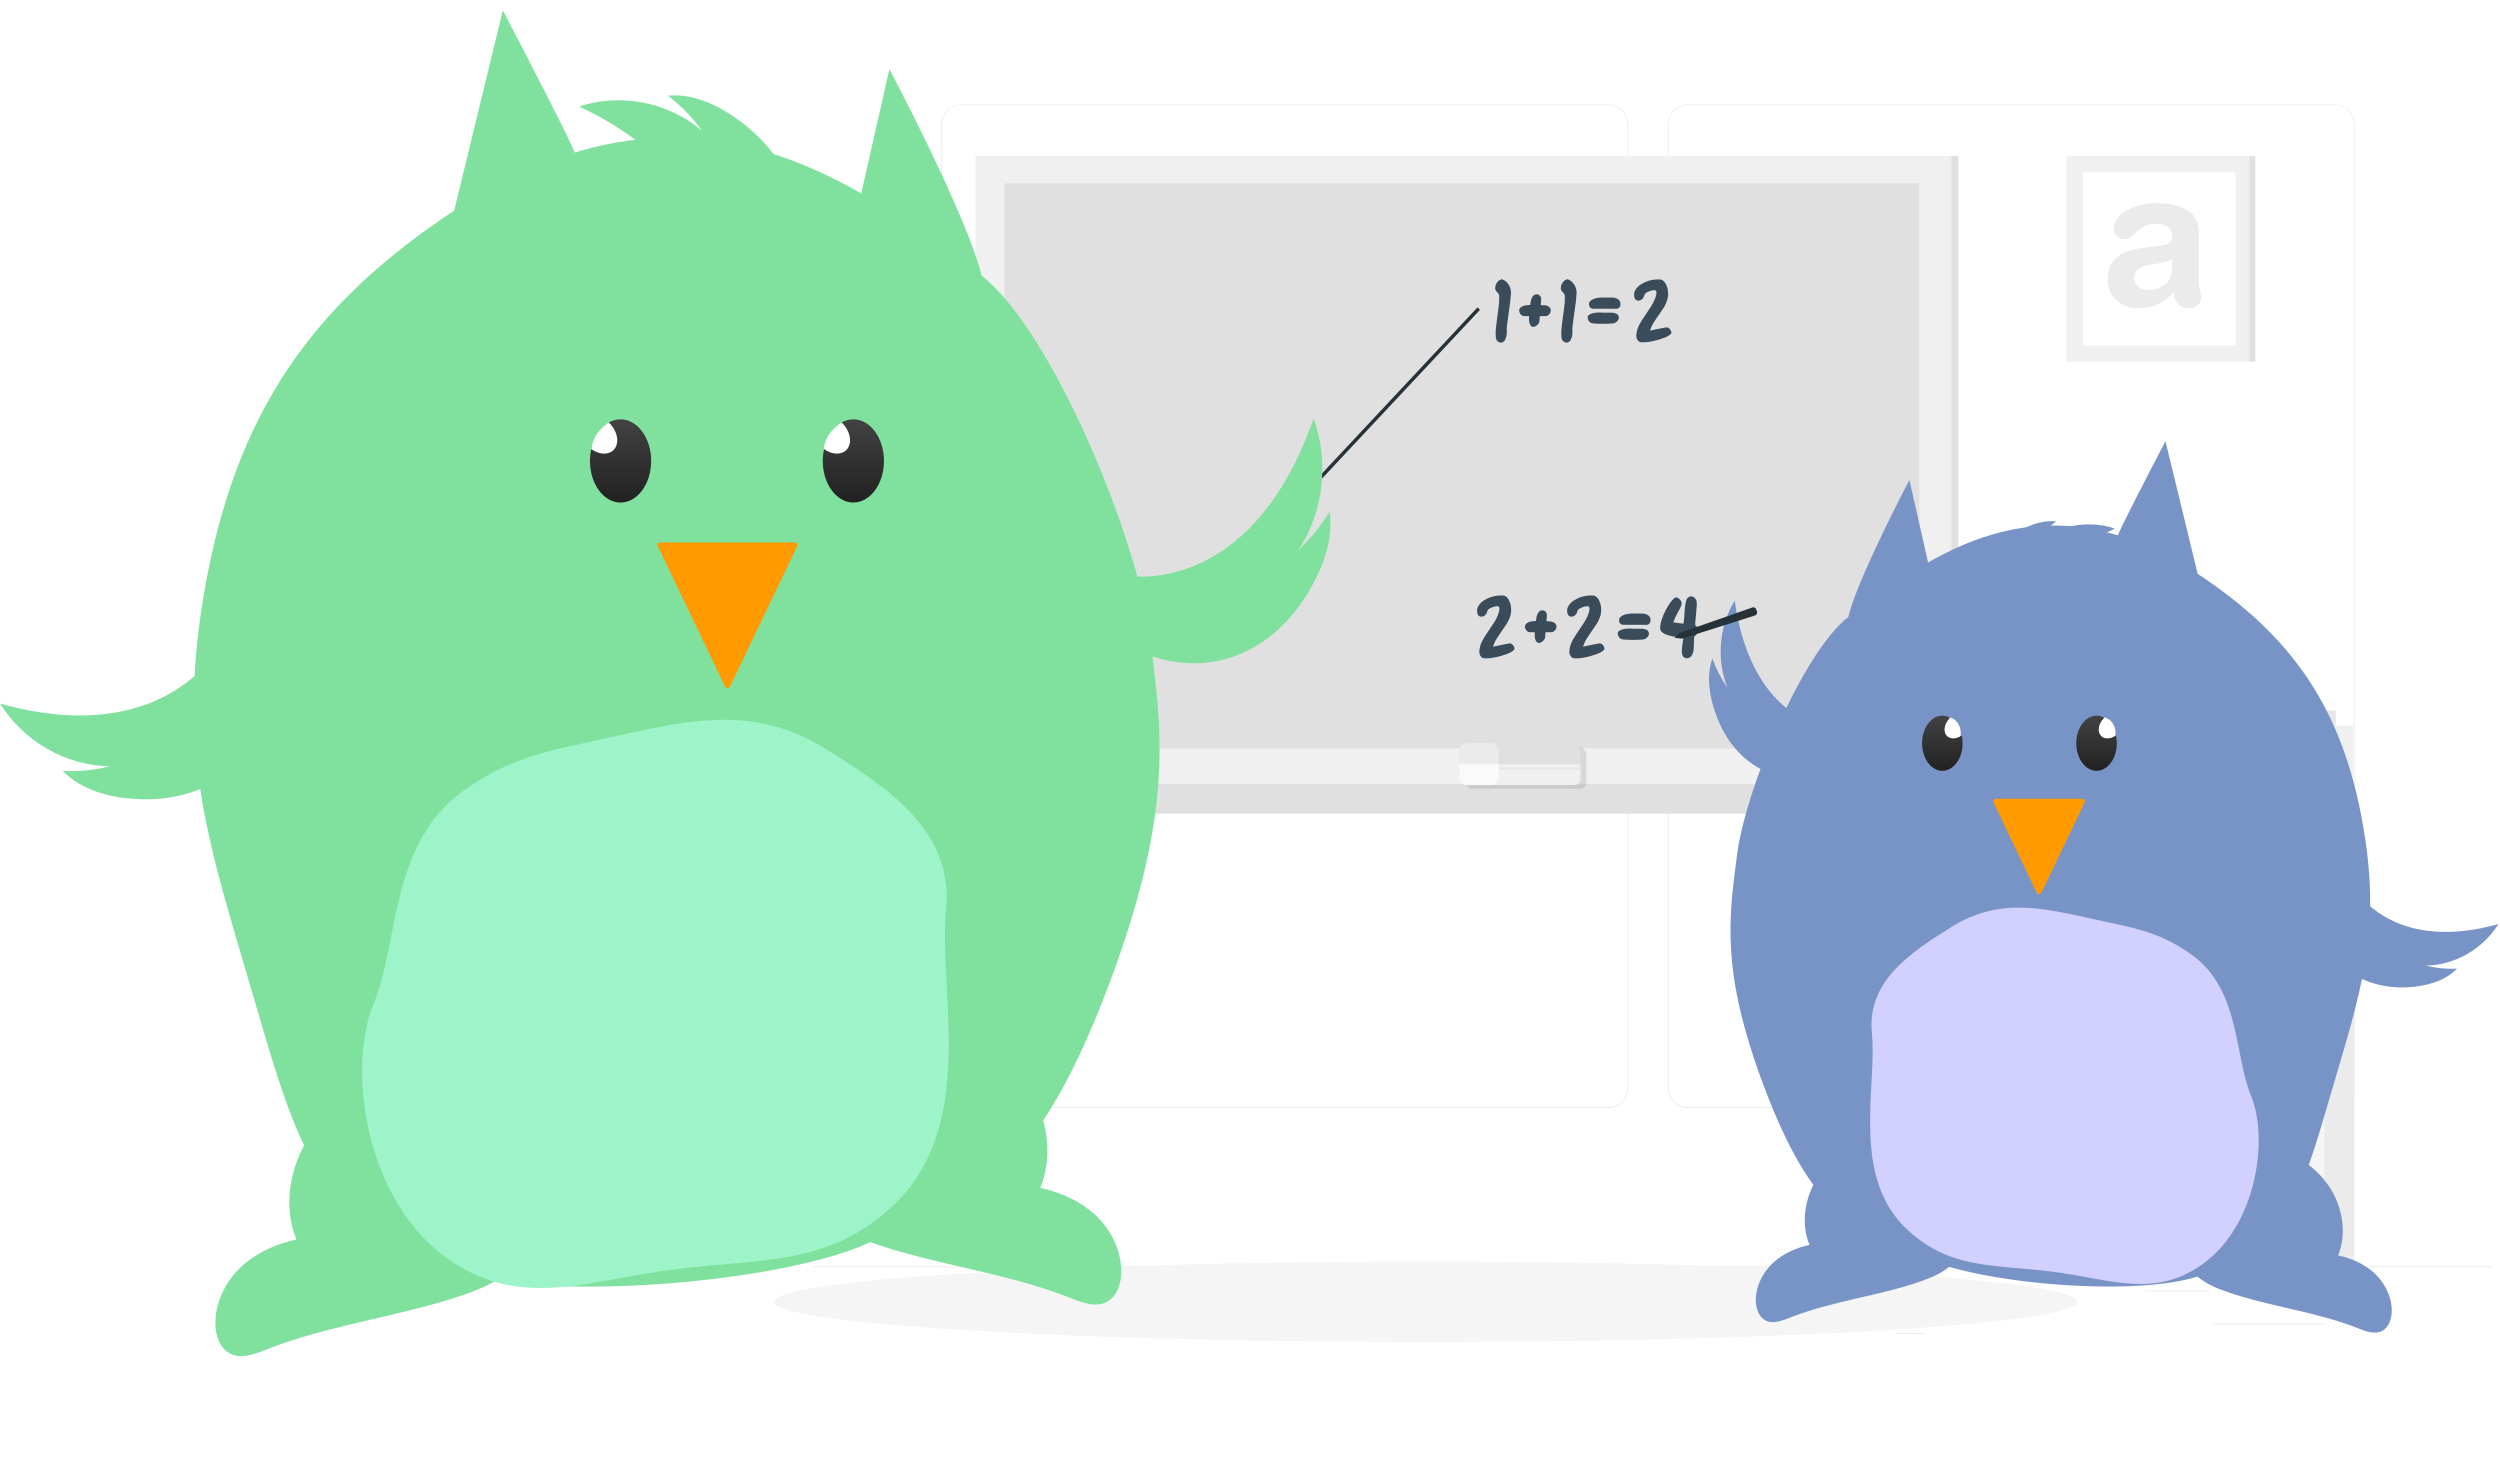 <svg width="969" height="569" viewBox="0 0 969 569" fill="none" xmlns="http://www.w3.org/2000/svg">
<path d="M900.962 512.968H857.825V513.312H900.962V512.968Z" fill="#EBEBEB"/>
<path d="M746.39 516.708H735.072V517.052H746.39V516.708Z" fill="#EBEBEB"/>
<path d="M856.523 500.204H831.529V500.548H856.523V500.204Z" fill="#EBEBEB"/>
<path d="M439.577 502.515H383.325V502.858H439.577V502.515Z" fill="#EBEBEB"/>
<path d="M459.426 502.515H451.182V502.858H459.426V502.515Z" fill="#EBEBEB"/>
<path d="M608.242 508.319H486.23V508.663H608.242V508.319Z" fill="#EBEBEB"/>
<path d="M623.675 429.496H372.189C370.219 429.492 368.331 428.663 366.939 427.191C365.547 425.719 364.766 423.723 364.766 421.643V48.324C364.783 46.255 365.572 44.277 366.962 42.82C368.352 41.362 370.231 40.543 372.189 40.539H623.675C625.647 40.539 627.539 41.367 628.934 42.839C630.328 44.312 631.112 46.31 631.112 48.392V421.643C631.112 423.725 630.328 425.723 628.934 427.196C627.539 428.669 625.647 429.496 623.675 429.496ZM372.189 40.814C370.306 40.818 368.5 41.611 367.169 43.019C365.839 44.426 365.091 46.334 365.091 48.324V421.643C365.091 423.632 365.839 425.54 367.169 426.948C368.5 428.356 370.306 429.149 372.189 429.152H623.675C625.56 429.149 627.367 428.356 628.7 426.949C630.033 425.541 630.783 423.633 630.786 421.643V48.324C630.783 46.333 630.033 44.425 628.7 43.018C627.367 41.61 625.56 40.818 623.675 40.814H372.189Z" fill="#EBEBEB"/>
<path d="M905.403 429.496H653.905C651.933 429.492 650.044 428.664 648.65 427.192C647.256 425.72 646.471 423.724 646.468 421.643V48.324C646.488 46.254 647.281 44.276 648.673 42.819C650.065 41.362 651.945 40.543 653.905 40.539H905.403C907.36 40.546 909.235 41.367 910.622 42.825C912.009 44.282 912.797 46.258 912.814 48.324V421.643C912.814 423.721 912.034 425.714 910.645 427.186C909.256 428.658 907.371 429.489 905.403 429.496ZM653.905 40.814C652.02 40.818 650.213 41.61 648.88 43.018C647.547 44.425 646.797 46.333 646.793 48.324V421.643C646.797 423.633 647.547 425.541 648.88 426.949C650.213 428.356 652.02 429.149 653.905 429.152H905.403C907.288 429.149 909.095 428.356 910.428 426.949C911.761 425.541 912.511 423.633 912.515 421.643V48.324C912.511 46.333 911.761 44.425 910.428 43.018C909.095 41.61 907.288 40.818 905.403 40.814H653.905Z" fill="#EBEBEB"/>
<path d="M966.214 490.838H315V491.182H966.214V490.838Z" fill="#EBEBEB"/>
<path d="M874.158 60.496H869.717V140.157H874.158V60.496Z" fill="#E0E0E0"/>
<path d="M871.931 60.496H800.975V140.157H871.931V60.496Z" fill="#F0F0F0"/>
<path d="M866.422 66.767H807.344V133.872H866.422V66.767Z" fill="white"/>
<path d="M852.147 108.056C852.136 109.074 852.206 110.091 852.355 111.096C852.499 111.88 852.668 112.678 852.85 113.462C853.049 114.06 853.167 114.685 853.202 115.318C853.208 115.89 853.088 116.455 852.851 116.968C852.613 117.482 852.265 117.93 851.834 118.275C850.916 119.076 849.756 119.5 848.565 119.472C847.741 119.549 846.91 119.432 846.133 119.13C845.357 118.828 844.653 118.348 844.072 117.725C843.095 116.43 842.554 114.828 842.535 113.173C840.796 115.255 838.638 116.9 836.218 117.987C833.76 119.009 831.136 119.514 828.495 119.472C825.526 119.516 822.643 118.421 820.381 116.391C819.265 115.432 818.372 114.215 817.772 112.835C817.171 111.454 816.878 109.947 816.916 108.428C816.862 106.53 817.233 104.645 817.997 102.926C818.687 101.458 819.729 100.206 821.019 99.295C822.409 98.317 823.939 97.583 825.551 97.122C827.423 96.565 829.335 96.179 831.269 95.967L837.521 95.224C838.681 95.13 839.807 94.763 840.816 94.151C841.223 93.804 841.54 93.353 841.736 92.84C841.932 92.328 842.001 91.77 841.936 91.222C841.964 90.541 841.807 89.866 841.484 89.277C841.161 88.687 840.685 88.207 840.112 87.893C838.691 87.098 837.096 86.713 835.489 86.779C833.913 86.698 832.343 87.029 830.917 87.742C829.687 88.472 828.553 89.369 827.544 90.41C826.958 91.065 826.302 91.646 825.59 92.143C824.998 92.523 824.317 92.719 823.624 92.707C822.47 92.748 821.348 92.308 820.498 91.483C820.106 91.116 819.792 90.665 819.579 90.16C819.366 89.654 819.257 89.107 819.261 88.553C819.299 87.34 819.68 86.167 820.355 85.184C821.197 83.898 822.284 82.811 823.546 81.993C825.158 80.936 826.915 80.147 828.755 79.655C830.992 79.04 833.296 78.744 835.606 78.775C840.755 78.775 844.814 79.692 847.784 81.525C849.196 82.339 850.363 83.556 851.15 85.038C851.938 86.519 852.315 88.204 852.238 89.901L852.147 108.056ZM841.897 100.272C841.377 100.744 840.769 101.095 840.112 101.303C839.257 101.581 838.388 101.806 837.508 101.977L833.783 102.569C832.017 102.74 830.312 103.333 828.794 104.302C828.261 104.711 827.835 105.256 827.555 105.886C827.275 106.516 827.15 107.211 827.192 107.905C827.194 108.521 827.335 109.128 827.602 109.675C827.869 110.223 828.255 110.696 828.729 111.055C829.93 111.971 831.391 112.427 832.871 112.348C835.242 112.455 837.565 111.621 839.383 110.009C840.157 109.344 840.782 108.505 841.212 107.554C841.643 106.602 841.867 105.562 841.871 104.508L841.897 100.272Z" fill="#EBEBEB"/>
<path d="M896.469 281.285H862.593V319.369H896.469V281.285Z" fill="#E6E6E6"/>
<path d="M862.592 281.285H853.918V319.369H862.592V281.285Z" fill="#F5F5F5"/>
<path d="M905.351 275.412H879.901V319.369H905.351V275.412Z" fill="#E6E6E6"/>
<path d="M879.914 275.412H872.556V319.369H879.914V275.412Z" fill="#F0F0F0"/>
<path d="M912.123 281.285H887.403V319.369H912.123V281.285Z" fill="#F0F0F0"/>
<path d="M887.39 281.285H882.493V319.369H887.39V281.285Z" fill="#F5F5F5"/>
<path d="M808.633 308.683H802.342V322.904H808.633V308.683Z" fill="#E0E0E0"/>
<path d="M804.426 311.722C800.07 311.735 795.755 310.834 791.731 309.073C787.706 307.312 784.053 304.725 780.982 301.462L781.907 300.499C787.878 306.804 795.976 310.347 804.42 310.347C812.863 310.347 820.961 306.804 826.932 300.499C832.903 294.194 836.257 285.643 836.257 276.726C836.257 267.809 832.903 259.258 826.932 252.953L827.844 251.99C832.473 256.887 835.623 263.122 836.898 269.909C838.173 276.696 837.514 283.729 835.006 290.121C832.497 296.513 828.251 301.976 822.804 305.821C817.356 309.666 810.952 311.719 804.4 311.722H804.426Z" fill="#E0E0E0"/>
<path d="M912.515 319.37H779.654V490.398H912.515V319.37Z" fill="#EBEBEB"/>
<path d="M900.962 338.432H790.269V490.824H900.962V338.432Z" fill="#F5F5F5"/>
<path d="M805.95 302.191C818.3 302.191 828.312 291.618 828.312 278.576C828.312 265.533 818.3 254.96 805.95 254.96C793.599 254.96 783.587 265.533 783.587 278.576C783.587 291.618 793.599 302.191 805.95 302.191Z" fill="#EBEBEB"/>
<path d="M789.825 295.686C785.657 291.131 783.349 285.029 783.4 278.695C783.451 272.361 785.857 266.302 790.098 261.823C794.34 257.344 800.078 254.804 806.076 254.75C812.074 254.696 817.852 257.133 822.165 261.535L821.448 262.291C819.416 260.148 817.003 258.449 814.348 257.291C811.694 256.132 808.849 255.537 805.977 255.54C803.104 255.543 800.261 256.143 797.608 257.306C794.955 258.469 792.545 260.172 790.516 262.319C788.486 264.466 786.877 267.013 785.78 269.817C784.683 272.62 784.12 275.624 784.122 278.657C784.125 281.69 784.693 284.694 785.794 287.495C786.896 290.296 788.509 292.841 790.542 294.984L789.825 295.686Z" fill="white"/>
<path d="M789.826 295.685L790.542 294.943C792.573 297.086 794.983 298.785 797.635 299.945C800.287 301.104 803.13 301.701 806 301.7C808.871 301.699 811.713 301.102 814.365 299.941C817.017 298.78 819.426 297.08 821.456 294.936C823.485 292.792 825.095 290.247 826.192 287.446C827.29 284.645 827.855 281.643 827.855 278.612C827.854 275.581 827.288 272.579 826.189 269.779C825.09 266.978 823.479 264.434 821.449 262.291L822.165 261.535C824.348 263.763 826.09 266.428 827.287 269.374C828.485 272.32 829.115 275.489 829.141 278.695C829.166 281.901 828.587 285.081 827.437 288.048C826.288 291.015 824.59 293.711 822.443 295.978C820.296 298.245 817.743 300.038 814.933 301.253C812.123 302.467 809.112 303.078 806.076 303.051C803.04 303.024 800.04 302.359 797.25 301.094C794.46 299.829 791.936 297.991 789.826 295.685Z" fill="white"/>
<path d="M814.259 287.337L813.543 286.594C818.753 281.093 823.142 270.846 821.358 262.03L822.334 261.81C824.249 270.998 819.69 281.602 814.259 287.337Z" fill="white"/>
<path d="M790.555 295.328L790.776 294.283C799.112 296.208 808.789 291.614 814.024 286.03L814.741 286.773C809.31 292.577 799.255 297.336 790.555 295.328Z" fill="white"/>
<path d="M798.448 270.64L797.731 269.897C803.163 264.148 813.217 259.389 821.917 261.398L821.696 262.443C813.361 260.517 803.684 265.111 798.448 270.64Z" fill="white"/>
<path d="M790.177 294.984C788.276 285.797 792.782 275.192 798.213 269.443L798.93 270.2C793.72 275.701 789.331 285.948 791.115 294.764L790.177 294.984Z" fill="white"/>
<path d="M821.46 261.538L789.834 294.935L790.543 295.683L822.169 262.286L821.46 261.538Z" fill="white"/>
<path d="M801.389 255.216L800.68 255.965L827.452 284.237L828.161 283.488L801.389 255.216Z" fill="white"/>
<path d="M790.27 261.832L789.561 262.581L821.168 295.958L821.877 295.209L790.27 261.832Z" fill="white"/>
<path d="M784.355 273.937L783.646 274.686L809.709 302.209L810.418 301.46L784.355 273.937Z" fill="white"/>
<path d="M772.061 303.841H365.092V315.408H772.061V303.841Z" fill="#E0E0E0"/>
<path d="M759.062 60.399H756.288V303.745H759.062V60.399Z" fill="#E0E0E0"/>
<path d="M391.583 71.073H389.304V290.033H391.583V71.073Z" fill="#E0E0E0"/>
<path d="M756.25 60.496H378.09V303.841H756.25V60.496Z" fill="#F0F0F0"/>
<path d="M743.929 71.073H389.304V290.033H743.929V71.073Z" fill="#E0E0E0"/>
<path d="M391.4 199.973V303.126H447.848L391.4 199.973ZM403.695 251.989L423.583 288.396H403.695V251.989Z" fill="#FAFAFA"/>
<path opacity="0.1" d="M611.771 289.482H569.859V289.702C569.279 289.939 568.78 290.357 568.428 290.899C568.077 291.442 567.89 292.085 567.893 292.742V302.438C567.89 303.096 568.077 303.738 568.428 304.281C568.78 304.824 569.279 305.241 569.859 305.478V305.698H612.566C613.174 305.698 613.757 305.443 614.187 304.989C614.617 304.535 614.858 303.919 614.858 303.277V292.742C614.858 291.878 614.533 291.048 613.954 290.437C613.375 289.826 612.59 289.482 611.771 289.482Z" fill="black"/>
<path d="M612.578 296.181V301.861C612.578 302.18 612.519 302.496 612.403 302.791C612.287 303.085 612.117 303.353 611.902 303.578C611.688 303.803 611.434 303.981 611.154 304.101C610.875 304.222 610.575 304.284 610.273 304.282H567.566V296.167L612.578 296.181Z" fill="#F0F0F0"/>
<path d="M567.566 296.18V288.107H609.492C610.31 288.107 611.095 288.45 611.674 289.062C612.253 289.673 612.578 290.502 612.578 291.367V296.208L567.566 296.18Z" fill="#E0E0E0"/>
<path d="M580.968 296.181V301.036C580.965 301.899 580.639 302.726 580.06 303.337C579.482 303.947 578.699 304.292 577.881 304.295H568.686C568.281 304.295 567.88 304.211 567.505 304.047C567.131 303.883 566.79 303.643 566.504 303.341C566.217 303.038 565.99 302.679 565.835 302.283C565.679 301.888 565.6 301.464 565.6 301.036V296.181H580.968Z" fill="#FAFAFA"/>
<path d="M565.6 296.181V291.339C565.6 290.911 565.679 290.487 565.835 290.092C565.99 289.696 566.217 289.337 566.504 289.034C566.79 288.732 567.131 288.492 567.505 288.328C567.88 288.164 568.281 288.08 568.686 288.08H577.881C578.699 288.083 579.482 288.428 580.06 289.038C580.639 289.649 580.965 290.476 580.968 291.339V296.181H565.6Z" fill="#EBEBEB"/>
<path d="M612.566 297.501H581.242V298.189H612.566V297.501Z" fill="#E6E6E6"/>
<path d="M552.528 520.139C691.995 520.139 805.055 513.168 805.055 504.569C805.055 495.971 691.995 489 552.528 489C413.06 489 300 495.971 300 504.569C300 513.168 413.06 520.139 552.528 520.139Z" fill="#F5F5F5"/>
<path d="M585.553 114.548C585.553 115.579 585.384 116.611 585.266 117.629C585.149 118.646 584.993 119.664 584.85 120.71C584.706 121.755 584.576 122.773 584.42 123.804C584.264 124.836 584.12 125.881 584.029 126.912C584.043 127.16 584.043 127.408 584.029 127.655C584.016 127.903 584.016 128.151 584.029 128.398C584.042 128.636 584.042 128.875 584.029 129.113C584.029 129.361 584.029 129.594 583.964 129.828C583.936 130.133 583.875 130.433 583.782 130.722C583.69 131.011 583.577 131.292 583.443 131.561C583.321 131.86 583.133 132.124 582.896 132.331C582.67 132.543 582.397 132.69 582.102 132.758C581.69 132.839 581.265 132.776 580.89 132.579C580.528 132.394 580.229 132.096 580.031 131.726C579.926 131.461 579.847 131.184 579.796 130.901C579.755 130.61 579.733 130.316 579.731 130.021C579.712 129.719 579.712 129.415 579.731 129.113C579.731 128.811 579.731 128.522 579.731 128.219C579.809 127.311 579.914 126.404 580.018 125.468C580.122 124.533 580.239 123.625 580.369 122.718C580.5 121.81 580.617 120.833 580.747 119.884C580.877 118.935 580.995 118 581.073 117.051C581.073 116.79 581.073 116.528 581.073 116.253C581.073 115.978 581.073 115.689 581.073 115.428C581.099 115.163 581.099 114.896 581.073 114.63C581.048 114.373 580.982 114.122 580.877 113.888C580.708 113.723 580.539 113.558 580.369 113.365C580.195 113.191 580.034 113.002 579.887 112.801C579.753 112.599 579.647 112.376 579.575 112.141C579.522 111.887 579.522 111.624 579.575 111.371C579.606 111.007 579.69 110.649 579.822 110.312C579.963 109.971 580.147 109.652 580.369 109.363C580.588 109.07 580.852 108.819 581.151 108.62C581.451 108.419 581.789 108.288 582.141 108.235C582.315 108.282 582.485 108.347 582.649 108.427L583.131 108.689C583.53 108.936 583.893 109.242 584.212 109.596C584.523 109.959 584.789 110.361 585.006 110.793C585.223 111.229 585.389 111.691 585.501 112.168C585.607 112.665 585.655 113.173 585.644 113.681C585.637 113.823 585.637 113.966 585.644 114.108L585.553 114.548Z" fill="#3A4B59"/>
<path d="M601.053 120.627C601.018 120.873 600.943 121.11 600.831 121.329C600.715 121.55 600.57 121.754 600.401 121.934C600.227 122.102 600.029 122.241 599.815 122.346C599.598 122.453 599.364 122.513 599.125 122.525C598.752 122.525 598.374 122.525 597.992 122.525C597.614 122.525 597.236 122.525 596.846 122.525C596.846 122.869 596.768 123.213 596.754 123.571C596.739 123.925 596.704 124.279 596.65 124.63C596.604 124.919 596.493 125.193 596.325 125.427C596.156 125.66 595.959 125.868 595.739 126.046C595.514 126.243 595.264 126.405 594.996 126.528C594.733 126.647 594.449 126.708 594.163 126.706C593.787 126.641 593.451 126.424 593.225 126.101C593 125.785 592.848 125.418 592.782 125.028C592.692 124.609 592.649 124.18 592.652 123.749C592.652 123.309 592.652 122.897 592.652 122.525H591.675H590.672C590.4 122.517 590.134 122.431 589.904 122.278C589.671 122.139 589.47 121.946 589.318 121.714C589.157 121.485 589.026 121.236 588.927 120.971C588.825 120.696 588.793 120.397 588.836 120.105C588.957 119.685 589.204 119.319 589.539 119.059C589.874 118.808 590.249 118.622 590.646 118.509C591.072 118.391 591.509 118.317 591.949 118.289L593.16 118.165V117.835C593.205 117.424 593.27 117.015 593.355 116.611C593.445 116.182 593.585 115.766 593.772 115.373C593.961 115.01 594.212 114.688 594.514 114.424C594.846 114.157 595.257 114.025 595.673 114.053C595.898 114.052 596.121 114.104 596.325 114.204C596.523 114.304 596.704 114.439 596.859 114.603C597.013 114.76 597.137 114.946 597.223 115.153C597.307 115.372 597.351 115.605 597.354 115.841C597.306 116.247 597.285 116.656 597.288 117.065C597.29 117.475 597.259 117.884 597.197 118.289H597.562C597.957 118.264 598.353 118.264 598.747 118.289C599.147 118.338 599.537 118.45 599.906 118.619C600.246 118.776 600.545 119.017 600.779 119.321C600.915 119.503 601.01 119.715 601.057 119.941C601.104 120.167 601.103 120.402 601.053 120.627Z" fill="#3A4B59"/>
<path d="M610.99 114.548C610.99 115.579 610.82 116.611 610.703 117.629C610.586 118.646 610.443 119.664 610.286 120.71C610.13 121.755 610.013 122.773 609.856 123.804C609.7 124.836 609.557 125.881 609.466 126.912C609.479 127.16 609.479 127.408 609.466 127.655C609.452 127.903 609.452 128.151 609.466 128.398C609.478 128.636 609.478 128.875 609.466 129.113C609.466 129.361 609.466 129.594 609.401 129.828C609.372 130.133 609.311 130.433 609.218 130.722C609.127 131.011 609.014 131.292 608.88 131.561C608.757 131.86 608.57 132.124 608.333 132.331C608.107 132.543 607.833 132.69 607.538 132.758C607.127 132.839 606.702 132.776 606.327 132.579C605.968 132.389 605.669 132.093 605.467 131.726C605.362 131.461 605.283 131.184 605.233 130.901C605.192 130.61 605.17 130.316 605.168 130.021C605.148 129.719 605.148 129.415 605.168 129.113C605.168 128.811 605.168 128.522 605.168 128.219C605.246 127.311 605.35 126.404 605.454 125.468C605.558 124.533 605.676 123.625 605.806 122.718C605.936 121.81 606.053 120.833 606.184 119.884C606.314 118.935 606.431 118 606.509 117.051C606.509 116.79 606.509 116.528 606.509 116.253C606.509 115.978 606.509 115.689 606.509 115.428C606.535 115.163 606.535 114.896 606.509 114.63C606.484 114.373 606.418 114.122 606.314 113.888C606.145 113.723 605.975 113.558 605.806 113.365C605.631 113.191 605.47 113.002 605.324 112.801C605.189 112.599 605.084 112.376 605.011 112.141C604.958 111.887 604.958 111.624 605.011 111.371C605.043 111.007 605.126 110.649 605.259 110.312C605.4 109.971 605.584 109.652 605.806 109.363C606.024 109.07 606.289 108.819 606.587 108.62C606.888 108.419 607.225 108.288 607.577 108.235C607.752 108.282 607.922 108.347 608.085 108.427L608.567 108.689C608.966 108.936 609.33 109.242 609.648 109.596C609.959 109.959 610.226 110.361 610.443 110.793C610.665 111.226 610.832 111.689 610.937 112.168C611.044 112.665 611.092 113.173 611.081 113.681C611.074 113.823 611.074 113.966 611.081 114.108L610.99 114.548Z" fill="#3A4B59"/>
<path d="M627.452 123.447C627.375 123.73 627.242 123.992 627.062 124.217C626.892 124.449 626.69 124.653 626.462 124.822C626.238 124.99 625.992 125.124 625.733 125.221C625.476 125.328 625.202 125.384 624.926 125.386C623.623 125.482 622.412 125.524 621.162 125.51C619.911 125.496 618.687 125.51 617.45 125.358C617.172 125.34 616.902 125.26 616.655 125.125C616.418 125.004 616.202 124.841 616.017 124.643C615.831 124.436 615.678 124.199 615.561 123.942C615.449 123.673 615.387 123.383 615.379 123.089C615.358 122.872 615.408 122.653 615.522 122.47C615.624 122.293 615.762 122.143 615.926 122.03C616.09 121.901 616.27 121.794 616.46 121.714L617.02 121.507C617.449 121.386 617.883 121.289 618.322 121.219C618.754 121.154 619.189 121.122 619.625 121.122H620.328L621.031 121.191C621.513 121.191 622.008 121.191 622.516 121.191H623.324H623.714C623.848 121.211 623.984 121.211 624.118 121.191H624.86C625.128 121.212 625.393 121.254 625.655 121.315C625.908 121.37 626.157 121.448 626.397 121.549C626.62 121.641 626.827 121.771 627.009 121.934C627.181 122.102 627.307 122.316 627.374 122.553C627.466 122.84 627.493 123.146 627.452 123.447ZM628.077 117.945C628.115 118.218 628.074 118.495 627.96 118.743C627.843 118.971 627.678 119.169 627.478 119.321C627.271 119.481 627.037 119.598 626.788 119.664C626.543 119.711 626.291 119.711 626.046 119.664H617.528C617.271 119.679 617.015 119.622 616.785 119.499C616.569 119.387 616.378 119.228 616.225 119.032C616.077 118.83 615.974 118.595 615.926 118.344C615.861 118.083 615.861 117.808 615.926 117.546C615.96 117.316 616.05 117.098 616.186 116.914C616.32 116.734 616.478 116.576 616.655 116.446C616.835 116.312 617.027 116.197 617.228 116.102L617.814 115.827C618.236 115.664 618.672 115.549 619.117 115.483L620.419 115.318H621.083C621.305 115.304 621.526 115.304 621.748 115.318C622.19 115.318 622.633 115.318 623.05 115.318H623.467C623.61 115.332 623.754 115.332 623.897 115.318H624.326H624.769C625.15 115.325 625.53 115.371 625.902 115.456C626.281 115.533 626.646 115.672 626.983 115.868C627.305 116.057 627.581 116.32 627.791 116.639C628.019 117.019 628.119 117.47 628.077 117.918V117.945Z" fill="#3A4B59"/>
<path d="M647.835 129.182C647.502 129.563 647.116 129.888 646.689 130.145C646.275 130.405 645.839 130.626 645.387 130.805C644.931 130.984 644.462 131.149 643.993 131.3C643.524 131.452 643.055 131.589 642.613 131.74C641.571 132.029 640.529 132.277 639.461 132.456C638.403 132.647 637.329 132.717 636.257 132.662C635.915 132.67 635.58 132.569 635.293 132.373C635.025 132.188 634.798 131.944 634.629 131.658C634.447 131.356 634.324 131.02 634.264 130.668C634.22 130.311 634.22 129.951 634.264 129.595C634.3 129.129 634.379 128.669 634.499 128.219C634.612 127.751 634.755 127.291 634.928 126.844C635.109 126.414 635.313 125.997 635.541 125.592C635.762 125.18 635.996 124.781 636.231 124.396L638.041 121.645L639.865 118.894C640.112 118.509 640.359 118.097 640.594 117.67C640.839 117.265 641.056 116.842 641.245 116.405C641.44 115.958 641.61 115.498 641.753 115.03C641.889 114.582 641.985 114.121 642.04 113.654C642.066 113.504 642.066 113.35 642.04 113.2C642.014 113.064 641.965 112.934 641.896 112.815C641.828 112.704 641.734 112.614 641.623 112.554C641.5 112.469 641.351 112.435 641.206 112.458C640.864 112.469 640.524 112.516 640.19 112.595C639.853 112.678 639.522 112.788 639.2 112.925L638.302 113.324C638.004 113.483 637.742 113.709 637.533 113.984L637.403 114.301L637.286 114.589L637.195 114.878C637.131 115.116 637.02 115.336 636.869 115.525C636.728 115.726 636.561 115.907 636.374 116.061C636.179 116.198 635.969 116.309 635.749 116.391C635.531 116.472 635.302 116.514 635.072 116.515C634.763 116.544 634.454 116.472 634.186 116.309C634.051 116.229 633.932 116.12 633.838 115.99C633.744 115.86 633.676 115.711 633.639 115.552C633.495 115.277 633.41 114.972 633.392 114.658C633.359 114.338 633.359 114.015 633.392 113.695C633.47 113.203 633.648 112.734 633.912 112.32C634.179 111.875 634.503 111.472 634.876 111.123C635.253 110.765 635.663 110.447 636.101 110.174C636.543 109.913 636.986 109.666 637.403 109.459C638.315 109.028 639.272 108.714 640.255 108.524C641.226 108.341 642.213 108.267 643.199 108.304C643.817 108.303 644.412 108.548 644.866 108.992C645.305 109.423 645.651 109.948 645.882 110.532C646.146 111.122 646.335 111.746 646.442 112.389C646.546 113.047 646.586 113.716 646.559 114.383C646.522 115.206 646.35 116.016 646.051 116.776C645.762 117.552 645.413 118.302 645.009 119.018L643.472 121.301C642.964 122.058 642.456 122.8 641.922 123.557C641.388 124.313 640.972 125.015 640.542 125.757C640.107 126.504 639.77 127.309 639.539 128.151C640.62 127.958 641.688 127.738 642.756 127.49C643.824 127.243 644.892 127.037 645.96 126.885C646.239 126.862 646.517 126.934 646.754 127.092C646.976 127.253 647.17 127.453 647.327 127.683C647.488 127.887 647.619 128.114 647.718 128.357C647.821 128.618 647.861 128.901 647.835 129.182Z" fill="#3A4B59"/>
<path d="M586.986 251.687C586.658 252.068 586.275 252.393 585.853 252.65C585.437 252.908 585.001 253.129 584.55 253.31C584.081 253.489 583.626 253.654 583.144 253.805L581.776 254.245C580.734 254.534 579.679 254.782 578.611 254.96C577.554 255.153 576.479 255.222 575.407 255.167C575.07 255.174 574.738 255.074 574.457 254.878C574.182 254.698 573.95 254.453 573.779 254.163C573.609 253.857 573.49 253.522 573.428 253.173C573.376 252.817 573.376 252.455 573.428 252.1C573.453 251.634 573.527 251.173 573.649 250.724C573.76 250.254 573.908 249.794 574.092 249.349C574.268 248.92 574.468 248.502 574.691 248.097C574.925 247.685 575.147 247.286 575.381 246.901L577.192 244.15L579.028 241.399L579.757 240.175C579.995 239.761 580.212 239.334 580.409 238.896C580.602 238.45 580.768 237.99 580.904 237.521C581.046 237.075 581.142 236.613 581.19 236.145C581.216 235.995 581.216 235.841 581.19 235.691C581.164 235.555 581.116 235.425 581.047 235.306C580.979 235.196 580.884 235.105 580.773 235.045C580.645 234.962 580.493 234.928 580.343 234.949C580.002 234.961 579.661 235.007 579.328 235.086C578.994 235.167 578.667 235.278 578.351 235.416C578.051 235.54 577.752 235.664 577.452 235.815C577.148 235.97 576.881 236.196 576.671 236.475L576.54 236.792L576.423 237.081L576.345 237.369C576.276 237.605 576.166 237.824 576.019 238.016C575.877 238.217 575.706 238.393 575.511 238.539C575.324 238.69 575.112 238.807 574.886 238.882C574.673 238.963 574.449 239.005 574.222 239.006C573.91 239.037 573.596 238.965 573.323 238.8C573.188 238.72 573.07 238.612 572.976 238.482C572.882 238.351 572.814 238.202 572.776 238.043C572.63 237.77 572.55 237.463 572.542 237.149C572.516 236.829 572.516 236.507 572.542 236.187C572.621 235.694 572.798 235.225 573.063 234.811C573.337 234.373 573.661 233.971 574.027 233.615C574.408 233.256 574.823 232.938 575.264 232.666C575.686 232.403 576.121 232.165 576.566 231.95C577.483 231.521 578.445 231.207 579.432 231.015C580.398 230.833 581.381 230.759 582.362 230.795C582.981 230.791 583.577 231.037 584.029 231.483C584.476 231.907 584.823 232.434 585.045 233.023C585.314 233.611 585.503 234.236 585.605 234.88C585.71 235.539 585.749 236.207 585.723 236.874C585.684 237.695 585.516 238.504 585.228 239.267C584.929 240.041 584.576 240.79 584.173 241.509L582.636 243.792C582.141 244.549 581.62 245.292 581.086 246.048C580.552 246.805 580.148 247.506 579.705 248.249C579.276 248.998 578.939 249.802 578.702 250.642C579.783 250.449 580.864 250.229 581.932 249.982C583 249.734 584.055 249.528 585.136 249.376C585.411 249.356 585.685 249.429 585.918 249.583C586.143 249.74 586.337 249.94 586.491 250.174C586.66 250.374 586.796 250.602 586.895 250.848C586.985 251.117 587.016 251.404 586.986 251.687Z" fill="#3A4B59"/>
<path d="M603.266 243.132C603.238 243.379 603.163 243.618 603.045 243.834C602.928 244.055 602.784 244.259 602.615 244.439C602.441 244.607 602.243 244.746 602.029 244.851C601.816 244.957 601.586 245.018 601.351 245.03C600.961 245.03 600.583 245.03 600.205 245.03C599.828 245.03 599.45 245.03 599.059 245.03C599.059 245.374 599.059 245.718 598.968 246.075C598.953 246.43 598.918 246.784 598.864 247.134C598.824 247.426 598.712 247.701 598.538 247.932C598.37 248.165 598.173 248.373 597.952 248.551C597.73 248.745 597.485 248.907 597.223 249.032C596.955 249.152 596.667 249.213 596.376 249.211C596.001 249.146 595.664 248.929 595.438 248.606C595.22 248.286 595.069 247.92 594.996 247.533C594.912 247.112 594.869 246.684 594.865 246.254C594.865 245.814 594.865 245.401 594.865 245.03H593.902H592.899C592.622 245.02 592.353 244.934 592.117 244.783C591.884 244.644 591.684 244.451 591.531 244.219C591.38 243.987 591.253 243.737 591.153 243.476C591.035 243.205 591.003 242.901 591.062 242.609C591.184 242.19 591.431 241.823 591.766 241.564C592.098 241.316 592.468 241.129 592.86 241.014C593.286 240.897 593.722 240.823 594.162 240.794L595.373 240.67V240.34C595.418 239.929 595.484 239.52 595.569 239.116C595.657 238.684 595.802 238.268 595.999 237.878C596.179 237.509 596.432 237.186 596.741 236.929C597.071 236.659 597.484 236.526 597.9 236.558C598.121 236.557 598.339 236.609 598.538 236.709C598.739 236.805 598.92 236.94 599.072 237.108C599.227 237.264 599.35 237.451 599.437 237.658C599.526 237.875 599.571 238.109 599.567 238.346C599.567 238.758 599.502 239.171 599.502 239.57C599.501 239.979 599.475 240.388 599.424 240.794H599.789C600.18 240.791 600.572 240.814 600.961 240.863C601.36 240.912 601.751 241.023 602.12 241.193C602.462 241.346 602.762 241.587 602.993 241.894C603.119 242.068 603.209 242.269 603.256 242.482C603.303 242.695 603.306 242.917 603.266 243.132Z" fill="#3A4B59"/>
<path d="M621.865 251.687C621.537 252.068 621.155 252.393 620.732 252.65C620.317 252.91 619.881 253.131 619.43 253.31C618.974 253.489 618.505 253.654 618.036 253.805L616.655 254.245C615.617 254.54 614.565 254.779 613.504 254.961C612.446 255.152 611.371 255.222 610.3 255.167C609.958 255.173 609.623 255.072 609.336 254.878C609.068 254.693 608.841 254.449 608.671 254.163C608.501 253.857 608.382 253.522 608.32 253.173C608.262 252.818 608.262 252.455 608.32 252.1C608.345 251.634 608.419 251.173 608.541 250.724C608.652 250.254 608.8 249.794 608.984 249.349C609.16 248.92 609.36 248.502 609.583 248.097C609.805 247.685 610.039 247.286 610.273 246.901L612.084 244.15L613.92 241.399C614.155 241.014 614.402 240.602 614.637 240.175C614.883 239.764 615.105 239.337 615.301 238.896C615.495 238.45 615.66 237.99 615.796 237.521C615.932 237.073 616.028 236.612 616.082 236.145C616.115 235.996 616.115 235.841 616.082 235.691C616.061 235.556 616.017 235.426 615.952 235.306C615.884 235.196 615.79 235.105 615.679 235.045C615.55 234.962 615.398 234.928 615.249 234.949C614.907 234.961 614.567 235.007 614.233 235.086C613.895 235.169 613.564 235.28 613.243 235.416C612.943 235.54 612.657 235.664 612.357 235.815C612.053 235.97 611.786 236.196 611.576 236.475L611.446 236.792L611.328 237.081L611.25 237.369C611.176 237.602 611.066 237.821 610.925 238.016C610.779 238.214 610.608 238.39 610.417 238.539C610.227 238.688 610.016 238.804 609.792 238.882C609.578 238.963 609.354 239.005 609.127 239.006C608.815 239.037 608.501 238.965 608.229 238.8C608.093 238.72 607.975 238.612 607.881 238.482C607.787 238.351 607.719 238.202 607.682 238.043C607.536 237.77 607.455 237.463 607.447 237.149C607.408 236.83 607.408 236.506 607.447 236.187C607.526 235.694 607.703 235.225 607.968 234.811C608.239 234.37 608.563 233.967 608.932 233.615C609.309 233.256 609.719 232.938 610.156 232.666C610.599 232.404 611.042 232.157 611.459 231.95C612.371 231.519 613.328 231.205 614.311 231.015C615.282 230.833 616.269 230.759 617.254 230.795C617.873 230.791 618.469 231.037 618.922 231.483C619.36 231.914 619.707 232.439 619.937 233.023C620.207 233.611 620.395 234.236 620.498 234.88C620.602 235.539 620.641 236.207 620.615 236.874C620.576 237.695 620.409 238.504 620.12 239.267C619.821 240.041 619.468 240.79 619.065 241.509L617.528 243.792C617.033 244.549 616.512 245.292 615.978 246.048C615.444 246.805 615.04 247.506 614.598 248.249C614.169 248.998 613.832 249.802 613.595 250.642C614.676 250.449 615.757 250.229 616.812 249.982C617.867 249.734 618.948 249.528 620.029 249.376C620.303 249.356 620.577 249.429 620.81 249.583C621.035 249.74 621.229 249.94 621.383 250.174C621.552 250.371 621.685 250.6 621.774 250.848C621.87 251.115 621.901 251.404 621.865 251.687Z" fill="#3A4B59"/>
<path d="M639.109 245.951C639.031 246.231 638.903 246.493 638.731 246.722C638.557 246.954 638.351 247.158 638.119 247.327C637.895 247.495 637.649 247.629 637.39 247.726C637.135 247.825 636.867 247.881 636.595 247.891C635.293 247.987 634.069 248.028 632.818 248.015C631.568 248.001 630.344 248.015 629.106 247.863C628.829 247.844 628.559 247.765 628.312 247.629C627.827 247.387 627.443 246.967 627.231 246.447C627.114 246.178 627.048 245.889 627.036 245.594C627.021 245.377 627.071 245.16 627.179 244.975C627.28 244.798 627.418 244.648 627.583 244.535C627.749 244.408 627.928 244.302 628.117 244.218L628.677 244.012C629.105 243.891 629.54 243.794 629.979 243.723C630.411 243.659 630.846 243.627 631.282 243.627H631.998L632.701 243.696C633.17 243.696 633.665 243.696 634.173 243.696H634.98H635.371C635.505 243.716 635.641 243.716 635.775 243.696H636.517C636.785 243.717 637.05 243.758 637.312 243.82C637.565 243.875 637.814 243.953 638.054 244.053C638.279 244.14 638.487 244.271 638.666 244.439C638.838 244.606 638.964 244.82 639.031 245.057C639.123 245.345 639.15 245.651 639.109 245.951ZM639.734 240.45C639.779 240.722 639.738 241.002 639.617 241.248C639.5 241.476 639.335 241.674 639.135 241.825C638.93 241.989 638.695 242.106 638.445 242.169C638.199 242.216 637.948 242.216 637.703 242.169H629.185C628.932 242.185 628.68 242.128 628.455 242.004C628.233 241.896 628.037 241.736 627.882 241.536C627.734 241.335 627.631 241.099 627.583 240.849C627.531 240.586 627.531 240.314 627.583 240.051C627.617 239.82 627.707 239.603 627.843 239.418C627.977 239.239 628.135 239.081 628.312 238.951C628.492 238.812 628.684 238.693 628.885 238.593L629.471 238.318C629.893 238.155 630.329 238.04 630.774 237.974L632.076 237.809H632.74C632.961 237.795 633.183 237.795 633.404 237.809C633.847 237.809 634.303 237.809 634.707 237.809H635.137C635.275 237.823 635.415 237.823 635.553 237.809H635.983H636.426C636.807 237.816 637.187 237.862 637.559 237.947C637.938 238.021 638.303 238.161 638.64 238.359C638.962 238.548 639.238 238.811 639.448 239.13C639.678 239.514 639.779 239.97 639.734 240.422V240.45Z" fill="#3A4B59"/>
<path d="M658.216 244.466C658.127 244.906 657.964 245.325 657.734 245.704C657.513 246.096 657.18 246.404 656.783 246.584C656.735 246.751 656.7 246.921 656.679 247.093L656.601 247.602C656.601 247.974 656.601 248.345 656.601 248.73L656.523 249.858C656.523 250.229 656.523 250.587 656.523 250.944C656.523 251.302 656.458 251.673 656.418 252.045C656.378 252.385 656.308 252.721 656.21 253.049C656.11 253.387 655.961 253.708 655.767 253.998C655.587 254.287 655.357 254.539 655.09 254.74C654.771 254.975 654.399 255.115 654.011 255.144C653.623 255.173 653.236 255.091 652.889 254.905C652.696 254.808 652.525 254.668 652.388 254.495C652.251 254.322 652.151 254.119 652.094 253.901C651.936 253.463 651.865 252.995 651.886 252.526C651.886 252.003 651.886 251.494 651.964 251.013C652.042 250.532 652.081 249.885 652.159 249.363C652.218 249.09 652.261 248.815 652.29 248.537L652.407 247.726C652.387 247.58 652.387 247.432 652.407 247.286C652.428 247.145 652.428 247.001 652.407 246.859C652.212 246.846 652.016 246.846 651.821 246.859H651.248C650.531 246.859 649.815 246.859 649.112 246.763C648.414 246.703 647.724 246.564 647.054 246.351L646.116 246.062C645.796 245.956 645.482 245.827 645.178 245.677C644.884 245.534 644.604 245.359 644.345 245.154C644.095 244.941 643.876 244.691 643.694 244.411C643.572 244.174 643.5 243.911 643.485 243.641C643.466 243.353 643.466 243.063 643.485 242.775C643.559 242.074 643.699 241.383 643.902 240.712C644.11 240.024 644.345 239.336 644.605 238.69C644.866 238.043 645.205 237.314 645.53 236.668C645.856 236.021 646.233 235.375 646.624 234.742C646.815 234.412 647.024 234.096 647.249 233.793C647.471 233.477 647.705 233.188 647.953 232.899C648.2 232.611 648.395 232.377 648.63 232.115C648.871 231.867 649.16 231.674 649.476 231.552C649.784 231.535 650.09 231.606 650.362 231.758C650.62 231.906 650.861 232.086 651.078 232.294C651.285 232.535 651.469 232.798 651.625 233.078C651.779 233.367 651.852 233.696 651.834 234.027C651.695 234.628 651.481 235.206 651.196 235.746C650.896 236.283 650.61 236.833 650.323 237.383C650.037 237.933 649.659 238.635 649.359 239.267C649.056 239.893 648.786 240.535 648.552 241.193C649.203 241.317 649.854 241.427 650.518 241.495L652.511 241.757C652.605 241.275 652.675 240.788 652.72 240.299L652.837 238.827C652.837 238.36 652.915 237.878 652.941 237.452C652.967 237.026 652.941 236.475 653.032 236.008C653.123 235.54 653.136 234.949 653.214 234.426C653.294 233.886 653.412 233.353 653.566 232.831C653.626 232.587 653.723 232.354 653.853 232.143C653.981 231.931 654.145 231.745 654.335 231.593C654.515 231.43 654.723 231.304 654.947 231.221C655.17 231.15 655.405 231.126 655.637 231.153C655.948 231.182 656.247 231.291 656.51 231.469C656.762 231.63 656.982 231.84 657.161 232.088C657.341 232.345 657.478 232.634 657.565 232.941C657.645 233.254 657.68 233.579 657.669 233.903C657.669 234.522 657.669 235.141 657.578 235.76C657.486 236.379 657.486 236.998 657.421 237.617C657.356 238.236 657.317 238.869 657.252 239.487C657.187 240.106 657.135 240.739 657.083 241.372C657.07 241.546 657.07 241.72 657.083 241.894C657.102 242.068 657.102 242.243 657.083 242.417C657.47 242.618 657.799 242.927 658.033 243.311C658.199 243.669 658.262 244.071 658.216 244.466Z" fill="#3A4B59"/>
<path d="M310.71 459.411C301.088 442.75 294.103 423.42 296.157 404.024L359.461 394.921C373.464 398.597 387.091 405.758 396.167 417.6C405.247 429.441 408.994 446.464 403.202 460.421C410.902 462.124 418.451 465.333 424.386 470.793C430.317 476.252 434.488 484.146 434.614 492.452C434.685 497.074 433.175 502.169 429.355 504.425C424.957 507.021 419.521 504.936 414.806 503.067C390.083 493.273 363.348 490.478 338.248 481.814C331.83 479.595 325.387 476.911 320.281 472.245C316.364 468.668 313.405 464.078 310.71 459.411Z" fill="#80E19E"/>
<path d="M207.39 479.411C217.012 462.75 223.996 443.42 221.942 424.024L158.639 414.921C144.636 418.597 131.009 425.758 121.932 437.6C112.853 449.441 109.105 466.464 114.898 480.421C107.198 482.124 99.648 485.333 93.713 490.793C87.783 496.252 83.612 504.146 83.486 512.452C83.415 517.074 84.924 522.169 88.745 524.425C93.142 527.021 98.578 524.936 103.294 523.067C128.017 513.273 154.751 510.478 179.851 501.814C186.27 499.595 192.713 496.911 197.819 492.245C201.735 488.668 204.694 484.078 207.39 479.411Z" fill="#80E19E"/>
<g filter="url(#filter0_d_196_740)">
<path d="M430.064 376.992C397.956 462.792 371.114 460.597 338.369 476.933C305.624 493.269 206.824 501.914 171.083 487.054C121.117 466.28 115.097 439.74 96.663 376.992C81.088 323.978 69.698 289.697 77.81 234.039C88.657 159.614 118.821 116.889 171.083 80.965C172.741 79.825 174.394 78.716 176.044 77.639L194.897 0C204.158 17.711 222.68 53.532 222.68 55.13C259.732 43.853 295.841 49.178 333.814 70.973L344.729 22.771C354.982 42.169 376.481 85.34 380.45 102.84C407.507 123.819 440.572 203.677 445.533 241.629C450.494 279.582 455.093 310.108 430.064 376.992Z" fill="#80E19E"/>
</g>
<path d="M366.675 352.687C363.54 383.41 379.32 436.414 345.984 467.428C321.051 490.624 296.081 487.734 262.28 491.881C227.981 496.088 202.214 507.89 173.873 488.119C140.894 465.112 134.686 413.506 144.718 389.366C154.75 365.227 151.006 327.011 179.516 306.602C195.571 295.109 208.166 291.887 227.481 287.793C263.052 280.252 289.805 271.265 320.591 290.614C343.878 305.25 369.81 321.964 366.675 352.687Z" fill="#9DF4C8"/>
<path d="M325.821 163.999C322.321 166.499 319.821 169.499 319.321 173.999C318.848 178.26 328.821 179.499 328.821 179.499L333.321 167.499C333.321 167.499 327.221 162.999 325.821 163.999Z" fill="white"/>
<path d="M327.937 174.52C330.397 172.206 329.85 167.614 326.698 164.261C326.534 164.088 326.37 163.924 326.197 163.769C327.6 162.977 329.14 162.53 330.761 162.53C337.312 162.53 342.624 169.755 342.624 178.657C342.624 187.558 337.312 194.783 330.761 194.783C324.211 194.783 318.899 187.558 318.899 178.657C318.899 177.062 319.072 175.514 319.391 174.056C322.343 176.179 325.869 176.461 327.937 174.52Z" fill="url(#paint0_linear_196_740)"/>
<path d="M235.805 163.854C232.305 166.354 229.805 169.354 229.305 173.854C228.832 178.115 238.805 179.354 238.805 179.354L243.305 167.354C243.305 167.354 237.205 162.854 235.805 163.854Z" fill="white"/>
<path d="M237.706 174.52C240.166 172.206 239.619 167.614 236.466 164.261C236.302 164.088 236.138 163.924 235.965 163.769C237.368 162.977 238.908 162.53 240.53 162.53C247.081 162.53 252.393 169.755 252.393 178.657C252.393 187.558 247.081 194.783 240.53 194.783C233.979 194.783 228.667 187.558 228.667 178.657C228.667 177.062 228.84 175.514 229.159 174.056C232.102 176.179 235.637 176.461 237.706 174.52Z" fill="url(#paint1_linear_196_740)"/>
<path d="M572.704 119.117L501.333 195.332L502.271 196.312L573.642 120.097L572.704 119.117Z" fill="#263238"/>
<g filter="url(#filter1_d_196_740)">
<path d="M282.879 262.237C282.516 262.995 281.438 262.995 281.075 262.237L254.97 207.712C254.652 207.049 255.136 206.28 255.872 206.28H308.083C308.818 206.28 309.302 207.049 308.984 207.712L282.879 262.237Z" fill="#FF9A00"/>
</g>
<path d="M426.373 220.514C443.669 227.311 463.837 221.915 478.456 210.021C493.074 198.126 502.74 180.562 509.144 162.283C515.259 178.841 513 198.561 503.324 213.104C507.984 208.809 512.046 203.793 515.343 198.266C516.909 208.988 512.862 219.798 507.434 229.006C490.385 257.923 458.216 267.62 425.493 243.223" fill="#80E19E"/>
<path d="M92.785 234.869C88.069 253.709 72.262 267.995 54.629 273.746C36.996 279.497 17.834 277.705 7.28179e-05 272.687C9.281 287.512 25.84 296.937 42.67 296.978C36.66 298.52 30.437 299.132 24.26 298.788C31.652 306.323 42.348 309.067 52.602 309.695C84.805 311.666 110.86 289.507 110.86 247.207" fill="#80E19E"/>
<path d="M274.154 132.273C281.698 114.488 277.905 92.885 267.613 76.71C257.32 60.534 241.349 49.21 224.49 41.278C240.533 35.906 259.022 39.564 272.137 50.703C268.381 45.515 263.904 40.909 258.895 37.076C269.128 36.121 279.081 41.086 287.431 47.403C313.652 67.242 320.731 101.77 295.556 134.672" fill="#80E19E"/>
<path d="M762.62 481.845C768.993 470.81 773.619 458.007 772.259 445.16L730.329 439.13C721.054 441.565 712.028 446.308 706.016 454.152C700.002 461.995 697.52 473.27 701.357 482.514C696.257 483.642 691.256 485.768 687.325 489.384C683.397 493 680.634 498.229 680.551 503.73C680.504 506.792 681.504 510.166 684.035 511.661C686.947 513.38 690.548 511.999 693.671 510.762C710.047 504.274 727.754 502.423 744.379 496.684C748.631 495.215 752.898 493.437 756.28 490.346C758.874 487.977 760.834 484.937 762.62 481.845Z" fill="#7894C6"/>
<path d="M844.977 485.909C838.604 474.873 833.978 462.07 835.338 449.223L877.267 443.194C886.543 445.628 895.568 450.371 901.58 458.215C907.594 466.058 910.076 477.334 906.24 486.578C911.34 487.706 916.34 489.831 920.271 493.448C924.199 497.064 926.962 502.292 927.046 507.794C927.093 510.855 926.093 514.23 923.562 515.724C920.65 517.444 917.049 516.063 913.926 514.825C897.55 508.338 879.842 506.487 863.217 500.747C858.966 499.278 854.698 497.5 851.316 494.41C848.722 492.04 846.762 489 844.977 485.909Z" fill="#7894C6"/>
<g filter="url(#filter2_d_196_740)">
<path d="M683.565 416.703C704.832 473.533 722.611 472.08 744.3 482.9C765.988 493.72 831.429 499.446 855.103 489.603C888.198 475.844 892.185 458.264 904.395 416.703C914.711 381.589 922.256 358.882 916.883 322.017C909.698 272.722 889.719 244.422 855.103 220.627C854.005 219.873 852.909 219.138 851.817 218.425L839.329 167C833.195 178.731 820.927 202.458 820.927 203.515C796.386 196.046 772.469 199.573 747.317 214.009L740.087 182.083C733.296 194.931 719.056 223.525 716.427 235.116C698.506 249.012 676.605 301.907 673.319 327.045C670.033 352.183 666.987 372.402 683.565 416.703Z" fill="#7894C6"/>
</g>
<path d="M725.551 400.604C727.627 420.954 717.175 456.061 739.256 476.603C755.771 491.967 772.309 490.054 794.698 492.8C817.416 495.587 834.482 503.404 853.255 490.308C875.099 475.07 879.211 440.888 872.566 424.899C865.921 408.91 868.401 383.598 849.517 370.08C838.883 362.467 830.541 360.333 817.747 357.621C794.186 352.626 776.466 346.674 756.075 359.49C740.651 369.184 723.474 380.255 725.551 400.604Z" fill="#D1D0FF"/>
<path d="M759.985 284.781C760.174 281.587 758.525 278.616 755.491 278.044C752.458 277.471 749 282.708 749 282.708L753.494 291C753.494 291 759.775 288.355 759.985 284.781Z" fill="white"/>
<path d="M754.723 285.341C753.094 283.808 753.456 280.766 755.544 278.546C755.653 278.431 755.761 278.322 755.876 278.22C754.946 277.695 753.927 277.399 752.852 277.399C748.513 277.399 744.995 282.185 744.995 288.08C744.995 293.976 748.513 298.762 752.852 298.762C757.191 298.762 760.71 293.976 760.71 288.08C760.71 287.024 760.595 285.998 760.384 285.033C758.429 286.439 756.093 286.626 754.723 285.341Z" fill="url(#paint2_linear_196_740)"/>
<path d="M819.985 284.781C820.174 281.587 818.525 278.616 815.491 278.044C812.458 277.471 809 282.708 809 282.708L813.494 291C813.494 291 819.775 288.355 819.985 284.781Z" fill="white"/>
<path d="M814.489 285.341C812.859 283.808 813.221 280.766 815.31 278.546C815.418 278.431 815.527 278.322 815.641 278.22C814.712 277.695 813.692 277.399 812.618 277.399C808.279 277.399 804.761 282.185 804.761 288.08C804.761 293.976 808.279 298.762 812.618 298.762C816.957 298.762 820.475 293.976 820.475 288.08C820.475 287.024 820.361 285.998 820.149 285.033C818.2 286.439 815.859 286.626 814.489 285.341Z" fill="url(#paint3_linear_196_740)"/>
<g filter="url(#filter3_d_196_740)">
<path d="M789.435 342.033C789.798 342.79 790.877 342.79 791.239 342.033L807.994 307.037C808.312 306.373 807.828 305.605 807.092 305.605H773.582C772.846 305.605 772.363 306.373 772.68 307.037L789.435 342.033Z" fill="#FF9A00"/>
</g>
<path d="M718.523 282.456C706.436 284.376 694.059 277.978 686.116 268.166C678.174 258.353 674.173 245.578 672.379 232.809C666.28 242.662 665.202 255.77 669.599 266.588C667.132 263.134 665.146 259.299 663.721 255.242C661.324 261.967 662.553 269.556 664.884 276.305C672.207 297.501 691.809 308.412 716.166 297.303" fill="#7894C6"/>
<path d="M906.964 333.09C910.088 345.569 920.558 355.032 932.238 358.841C943.917 362.65 956.609 361.463 968.421 358.139C962.274 367.958 951.306 374.202 940.158 374.228C944.139 375.25 948.261 375.655 952.352 375.427C947.457 380.418 940.372 382.236 933.58 382.651C912.25 383.957 894.992 369.28 894.992 341.262" fill="#7894C6"/>
<path d="M786.834 265.134C781.837 253.354 784.349 239.046 791.166 228.331C797.984 217.617 808.562 210.117 819.728 204.863C809.103 201.305 796.856 203.728 788.169 211.106C790.658 207.669 793.623 204.618 796.941 202.08C790.162 201.447 783.57 204.736 778.04 208.92C760.672 222.06 755.983 244.93 772.658 266.723" fill="#7894C6"/>
<path d="M680.245 238.554L652.061 247.494C651.911 247.529 651.755 247.529 651.605 247.494L649 247.233L650.823 245.513C650.94 245.402 651.078 245.318 651.227 245.266L679.255 235.446C679.541 235.347 679.851 235.367 680.122 235.503C680.394 235.638 680.606 235.879 680.714 236.175L680.962 236.862C681.032 237.021 681.07 237.195 681.071 237.371C681.072 237.547 681.038 237.721 680.97 237.881C680.902 238.042 680.802 238.185 680.677 238.301C680.552 238.417 680.405 238.503 680.245 238.554Z" fill="#263238"/>
<defs>
<filter id="filter0_d_196_740" x="71.121" y="0" width="382.318" height="502.702" filterUnits="userSpaceOnUse" color-interpolation-filters="sRGB">
<feFlood flood-opacity="0" result="BackgroundImageFix"/>
<feColorMatrix in="SourceAlpha" type="matrix" values="0 0 0 0 0 0 0 0 0 0 0 0 0 0 0 0 0 0 127 0" result="hardAlpha"/>
<feOffset dy="4"/>
<feGaussianBlur stdDeviation="2"/>
<feComposite in2="hardAlpha" operator="out"/>
<feColorMatrix type="matrix" values="0 0 0 0 0 0 0 0 0 0 0 0 0 0 0 0 0 0 0.25 0"/>
<feBlend mode="normal" in2="BackgroundImageFix" result="effect1_dropShadow_196_740"/>
<feBlend mode="normal" in="SourceGraphic" in2="effect1_dropShadow_196_740" result="shape"/>
</filter>
<filter id="filter1_d_196_740" x="250.871" y="206.28" width="62.213" height="64.525" filterUnits="userSpaceOnUse" color-interpolation-filters="sRGB">
<feFlood flood-opacity="0" result="BackgroundImageFix"/>
<feColorMatrix in="SourceAlpha" type="matrix" values="0 0 0 0 0 0 0 0 0 0 0 0 0 0 0 0 0 0 127 0" result="hardAlpha"/>
<feOffset dy="4"/>
<feGaussianBlur stdDeviation="2"/>
<feComposite in2="hardAlpha" operator="out"/>
<feColorMatrix type="matrix" values="0 0 0 0 0 0 0 0 0 0 0 0 0 0 0 0 0 0 0.25 0"/>
<feBlend mode="normal" in2="BackgroundImageFix" result="effect1_dropShadow_196_740"/>
<feBlend mode="normal" in="SourceGraphic" in2="effect1_dropShadow_196_740" result="shape"/>
</filter>
<filter id="filter2_d_196_740" x="666.731" y="167" width="255.932" height="335.669" filterUnits="userSpaceOnUse" color-interpolation-filters="sRGB">
<feFlood flood-opacity="0" result="BackgroundImageFix"/>
<feColorMatrix in="SourceAlpha" type="matrix" values="0 0 0 0 0 0 0 0 0 0 0 0 0 0 0 0 0 0 127 0" result="hardAlpha"/>
<feOffset dy="4"/>
<feGaussianBlur stdDeviation="2"/>
<feComposite in2="hardAlpha" operator="out"/>
<feColorMatrix type="matrix" values="0 0 0 0 0 0 0 0 0 0 0 0 0 0 0 0 0 0 0.25 0"/>
<feBlend mode="normal" in2="BackgroundImageFix" result="effect1_dropShadow_196_740"/>
<feBlend mode="normal" in="SourceGraphic" in2="effect1_dropShadow_196_740" result="shape"/>
</filter>
<filter id="filter3_d_196_740" x="768.581" y="305.605" width="43.513" height="44.995" filterUnits="userSpaceOnUse" color-interpolation-filters="sRGB">
<feFlood flood-opacity="0" result="BackgroundImageFix"/>
<feColorMatrix in="SourceAlpha" type="matrix" values="0 0 0 0 0 0 0 0 0 0 0 0 0 0 0 0 0 0 127 0" result="hardAlpha"/>
<feOffset dy="4"/>
<feGaussianBlur stdDeviation="2"/>
<feComposite in2="hardAlpha" operator="out"/>
<feColorMatrix type="matrix" values="0 0 0 0 0 0 0 0 0 0 0 0 0 0 0 0 0 0 0.25 0"/>
<feBlend mode="normal" in2="BackgroundImageFix" result="effect1_dropShadow_196_740"/>
<feBlend mode="normal" in="SourceGraphic" in2="effect1_dropShadow_196_740" result="shape"/>
</filter>
<linearGradient id="paint0_linear_196_740" x1="330.768" y1="162.527" x2="330.768" y2="194.786" gradientUnits="userSpaceOnUse">
<stop stop-color="#424242"/>
<stop offset="1" stop-color="#212121"/>
</linearGradient>
<linearGradient id="paint1_linear_196_740" x1="240.531" y1="162.527" x2="240.531" y2="194.786" gradientUnits="userSpaceOnUse">
<stop stop-color="#424242"/>
<stop offset="1" stop-color="#212121"/>
</linearGradient>
<linearGradient id="paint2_linear_196_740" x1="752.848" y1="277.397" x2="752.848" y2="298.764" gradientUnits="userSpaceOnUse">
<stop stop-color="#424242"/>
<stop offset="1" stop-color="#212121"/>
</linearGradient>
<linearGradient id="paint3_linear_196_740" x1="812.617" y1="277.397" x2="812.617" y2="298.764" gradientUnits="userSpaceOnUse">
<stop stop-color="#424242"/>
<stop offset="1" stop-color="#212121"/>
</linearGradient>
</defs>
</svg>

